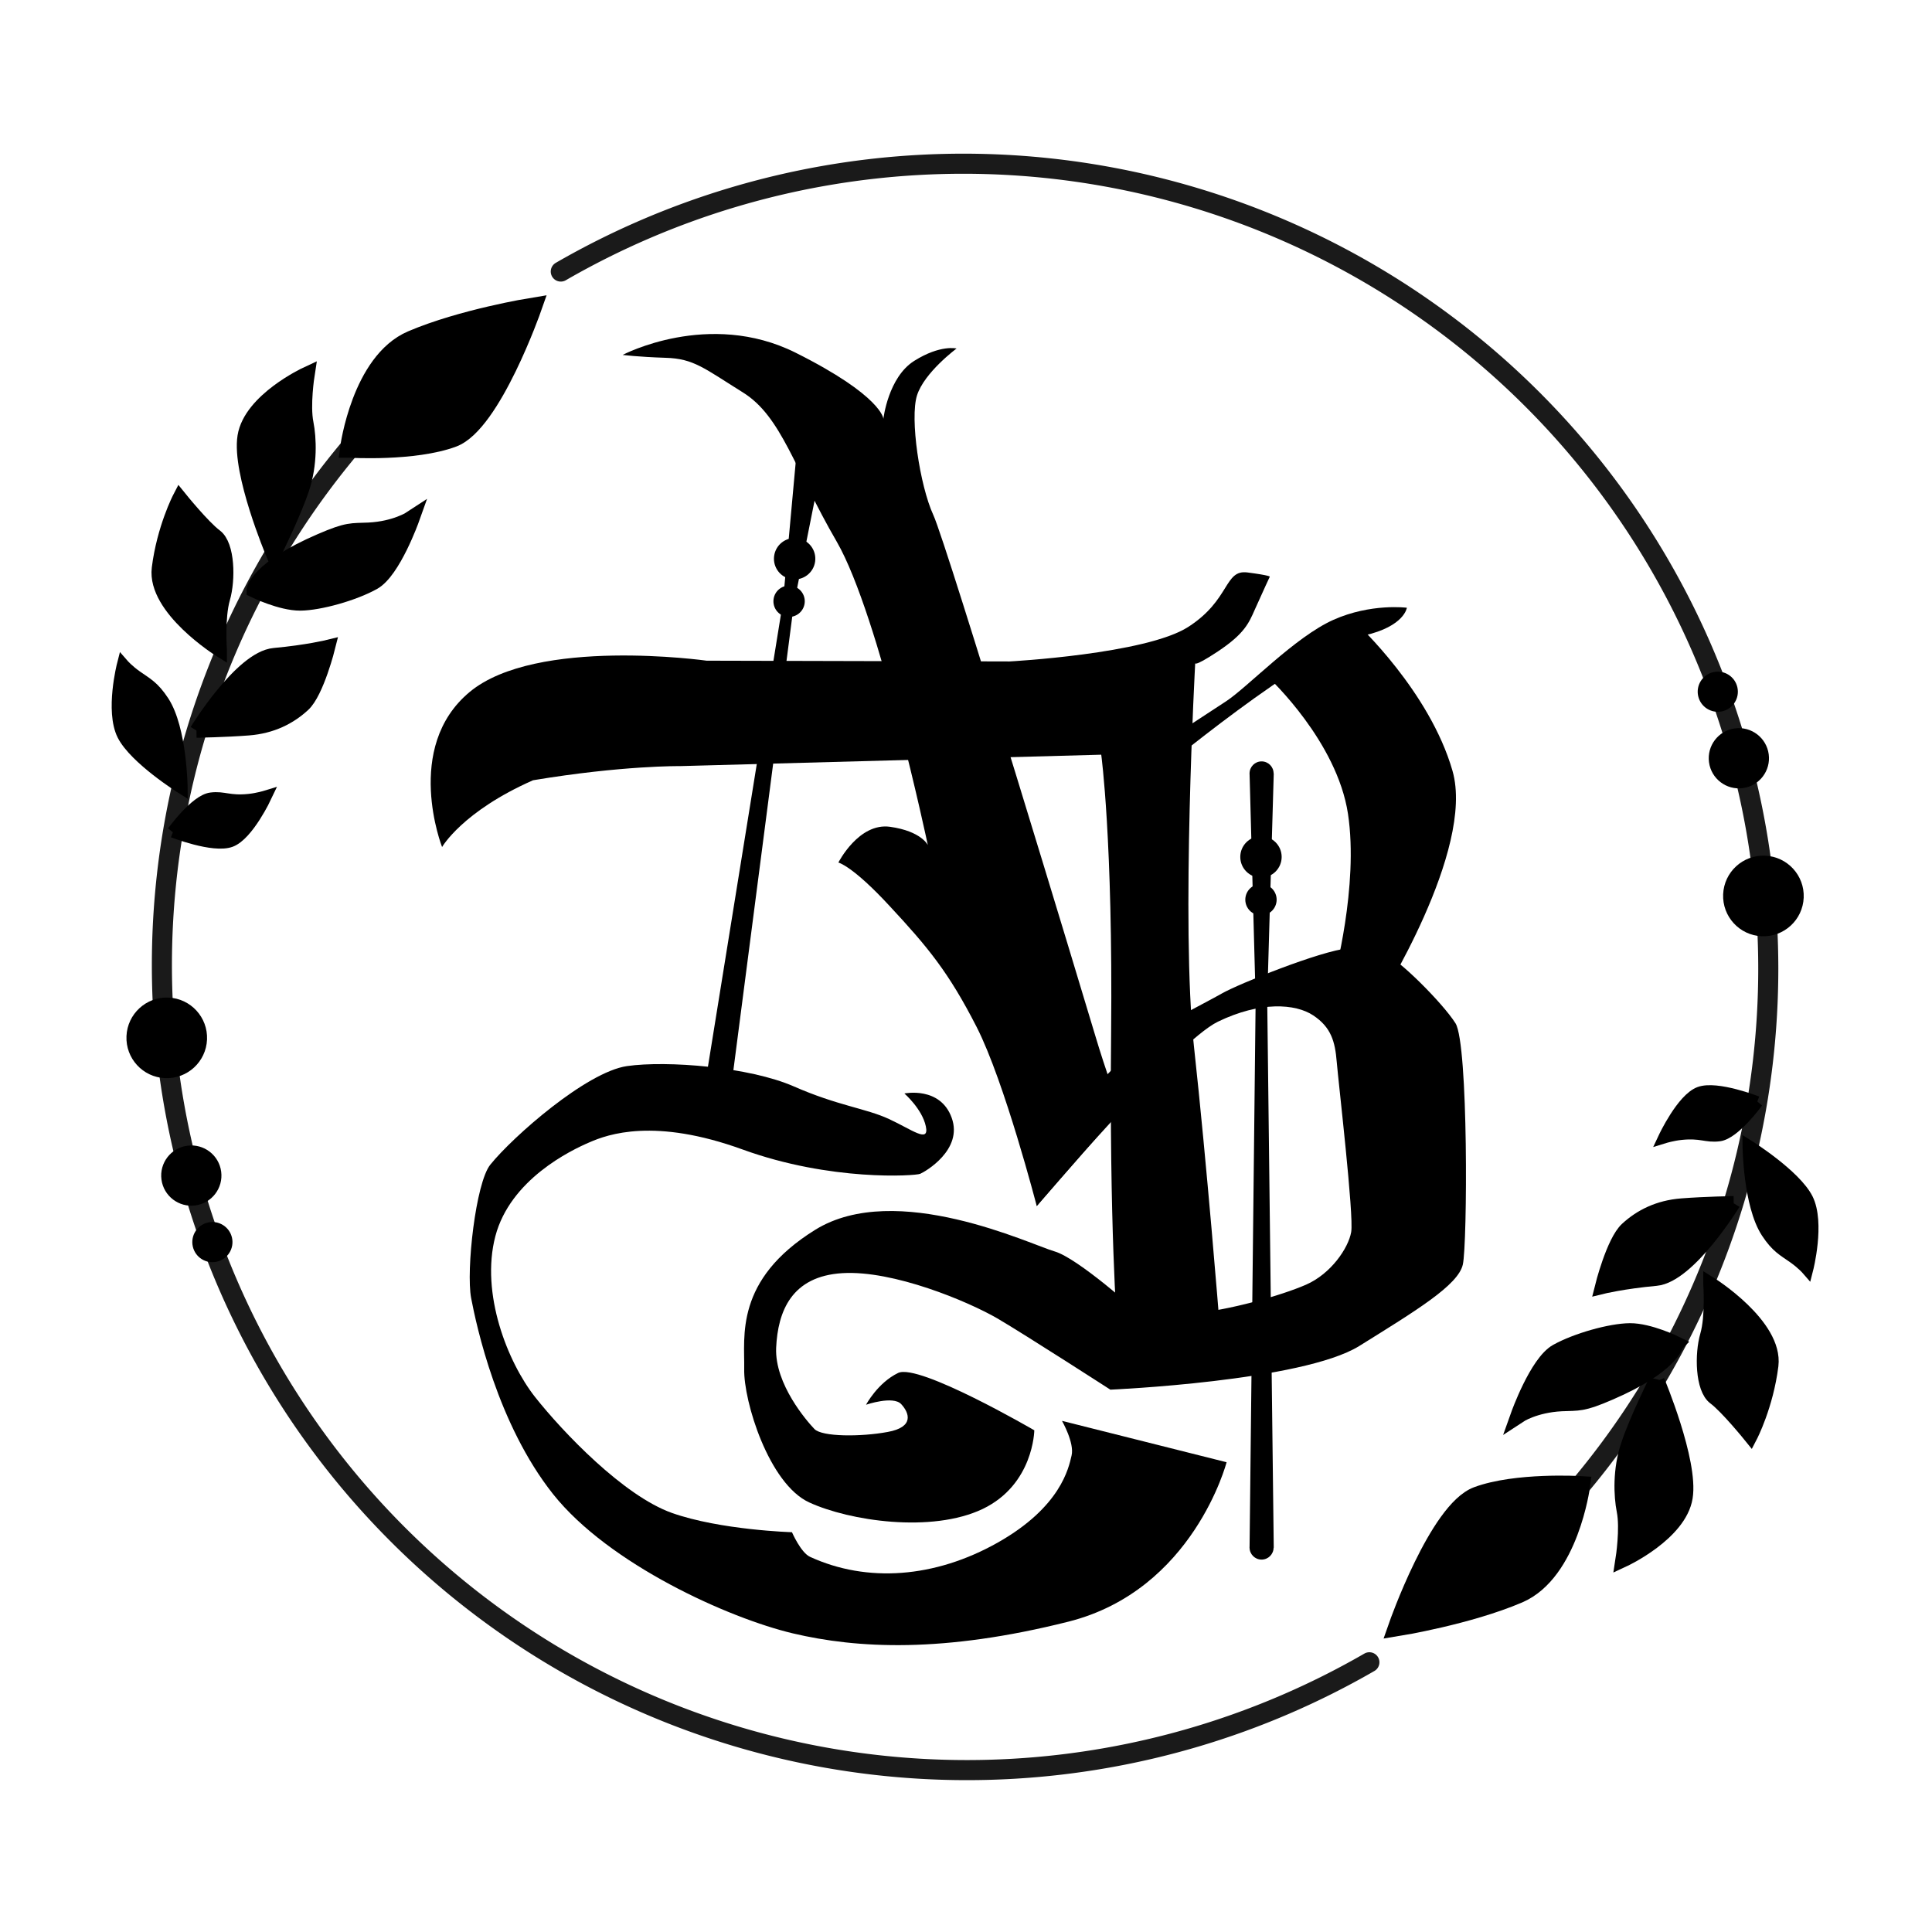 <?xml version="1.0" encoding="UTF-8" standalone="no"?>
<!-- Created with Inkscape (http://www.inkscape.org/) -->

<svg
   width="48"
   height="48"
   viewBox="0 0 12.7 12.7"
   version="1.1"
   id="svg1"
   xml:space="preserve"
   inkscape:version="1.3.2 (091e20ef0f, 2023-11-25)"
   sodipodi:docname="symbol-image-bw.svg"
   inkscape:export-filename="symbol-large.png"
   inkscape:export-xdpi="1536"
   inkscape:export-ydpi="1536"
   xmlns:inkscape="http://www.inkscape.org/namespaces/inkscape"
   xmlns:sodipodi="http://sodipodi.sourceforge.net/DTD/sodipodi-0.dtd"
   xmlns="http://www.w3.org/2000/svg"
   xmlns:svg="http://www.w3.org/2000/svg"><sodipodi:namedview
     id="namedview1"
     pagecolor="#ffffff"
     bordercolor="#000000"
     borderopacity="0.25"
     inkscape:showpageshadow="2"
     inkscape:pageopacity="0.0"
     inkscape:pagecheckerboard="true"
     inkscape:deskcolor="#d1d1d1"
     inkscape:document-units="px"
     inkscape:zoom="7.8035097"
     inkscape:cx="-4.9336775"
     inkscape:cy="14.41659"
     inkscape:window-width="1904"
     inkscape:window-height="971"
     inkscape:window-x="8"
     inkscape:window-y="64"
     inkscape:window-maximized="0"
     inkscape:current-layer="layer1" /><defs
     id="defs1" /><g
     inkscape:groupmode="layer"
     id="layer1"
     inkscape:label="Symbol"
     style="display:inline"><circle
       style="display:none;fill:none;stroke:#000000;stroke-width:0.131;stroke-linecap:round"
       id="circle100"
       cx="6.35"
       cy="6.35"
       r="6.285" /><g
       id="g99"
       transform="translate(-0.116,0.155)"
       style="display:inline"
       sodipodi:insensitive="true"><path
         style="color:#000000;display:inline;fill:#000000;-inkscape-stroke:none"
         d="M 5.364,2.693 5.263,3.8 4.727,7.121 4.903,7.141 5.334,3.82 5.555,2.713 Z"
         id="path88"
         sodipodi:nodetypes="csccscc" /><path
         style="display:inline;fill:#000000;fill-opacity:1;stroke:none;stroke-width:0.132;stroke-dasharray:none;stroke-opacity:1"
         d="m 3.022,5.413 c 0,0 -0.257,-0.655 0.181,-1.019 C 3.64,4.03 4.761,4.188 4.761,4.188 l 1.991,0.005 c 0,0 0.897,-0.048 1.175,-0.227 0.278,-0.179 0.235,-0.378 0.389,-0.358 0.154,0.02 0.147,0.028 0.147,0.028 0,0 -0.035,0.074 -0.098,0.215 -0.04,0.091 -0.069,0.16 -0.243,0.276 -0.175,0.116 -0.149,0.072 -0.149,0.072 0,0 -0.095,1.733 -0.009,2.52 0.086,0.787 0.167,1.808 0.167,1.808 l -0.671,0.049 c 0,0 -0.053,-0.678 -0.04,-1.945 0.012,-1.267 -0.065,-1.825 -0.065,-1.825 l -2.768,0.075 c 0,0 -0.378,-0.005 -0.967,0.093 C 3.155,5.179 3.022,5.413 3.022,5.413 Z"
         id="path89"
         sodipodi:nodetypes="csccsscssccccscccc" /><path
         style="display:inline;fill:#000000;fill-opacity:1;stroke:none;stroke-width:0.132;stroke-linecap:round;stroke-dasharray:none;stroke-opacity:1"
         d="m 7.704,4.943 c 0,0 0.997,-0.833 1.381,-0.921 0.264,-0.06 0.279,-0.182 0.279,-0.182 0,0 -0.236,-0.031 -0.484,0.08 C 8.628,4.033 8.317,4.362 8.177,4.454 8.036,4.546 7.673,4.784 7.673,4.784 Z"
         id="path90"
         sodipodi:nodetypes="cscsscc" /><path
         style="display:inline;fill:#000000;fill-opacity:1;stroke:none;stroke-width:0.132;stroke-linecap:round;stroke-dasharray:none;stroke-opacity:1"
         d="m 4.209,2.178 c 0,0 0.566,-0.299 1.136,-0.015 0.57,0.285 0.578,0.435 0.578,0.435 0,0 0.031,-0.273 0.203,-0.381 0.172,-0.108 0.278,-0.081 0.278,-0.081 0,0 -0.212,0.157 -0.26,0.308 -0.048,0.151 0.018,0.592 0.107,0.786 0.09,0.193 1.004,3.218 1.066,3.427 0.062,0.209 0.161,0.487 0.161,0.487 L 6.931,7.773 c 0,0 -0.211,-0.816 -0.395,-1.177 C 6.351,6.234 6.214,6.07 5.966,5.803 5.719,5.535 5.627,5.515 5.627,5.515 c 0,0 0.134,-0.264 0.34,-0.235 0.206,0.029 0.248,0.12 0.248,0.12 0,0 -0.319,-1.509 -0.598,-1.993 C 5.337,2.925 5.254,2.583 5,2.425 4.745,2.266 4.676,2.202 4.491,2.197 4.307,2.191 4.209,2.178 4.209,2.178 Z"
         id="path91" /><path
         style="display:inline;fill:#000000;fill-opacity:1;stroke:none;stroke-width:0.132;stroke-linecap:round;stroke-dasharray:none;stroke-opacity:1"
         d="m 6.061,7.033 c 0,0 0.236,-0.049 0.311,0.16 C 6.448,7.403 6.198,7.547 6.165,7.561 6.132,7.575 5.577,7.612 4.997,7.401 4.418,7.191 4.112,7.301 3.991,7.354 3.869,7.406 3.47,7.598 3.372,7.972 c -0.098,0.375 0.08,0.826 0.261,1.056 0.182,0.23 0.58,0.648 0.899,0.762 0.319,0.113 0.79,0.127 0.79,0.127 0,0 0.058,0.134 0.119,0.162 0.375,0.172 0.821,0.139 1.234,-0.094 C 7.089,9.751 7.141,9.495 7.16,9.413 7.18,9.33 7.097,9.185 7.097,9.185 l 1.082,0.272 c 0,0 -0.218,0.841 -1.04,1.048 -0.822,0.207 -1.388,0.177 -1.811,0.077 C 4.906,10.482 4.119,10.128 3.752,9.667 3.386,9.206 3.248,8.561 3.213,8.378 3.179,8.195 3.243,7.62 3.339,7.501 3.489,7.315 3.971,6.892 4.237,6.853 c 0.265,-0.038 0.805,0.006 1.096,0.133 0.291,0.128 0.477,0.145 0.627,0.215 0.15,0.069 0.266,0.162 0.242,0.048 C 6.178,7.135 6.061,7.033 6.061,7.033 Z"
         id="path92"
         sodipodi:nodetypes="cssssssscscsccscsssssssc" /><path
         style="display:inline;fill:#000000;fill-opacity:1;stroke:none;stroke-width:0.132;stroke-linecap:round;stroke-dasharray:none;stroke-opacity:1"
         d="m 8.461,4.305 c 0,0 0.444,0.414 0.516,0.89 0.072,0.476 -0.093,1.08 -0.093,1.08 L 9.176,6.439 c 0,0 0.638,-1.005 0.488,-1.527 C 9.514,4.389 9.037,3.947 9.037,3.947 Z"
         id="path93" /><path
         style="display:inline;fill:#000000;fill-opacity:1;stroke:none;stroke-width:0.132;stroke-linecap:round;stroke-dasharray:none;stroke-opacity:1"
         d="m 6.931,7.773 c 0,0 0.912,-1.077 1.191,-1.212 C 8.401,6.426 8.632,6.442 8.749,6.52 8.866,6.598 8.892,6.691 8.903,6.825 8.914,6.958 9.017,7.839 8.998,7.944 8.98,8.048 8.866,8.218 8.701,8.29 8.536,8.362 8.193,8.458 7.957,8.479 7.722,8.5 7.59,8.465 7.59,8.465 c 0,0 -0.389,-0.35 -0.542,-0.394 C 6.896,8.028 6.006,7.6 5.475,7.929 4.943,8.259 5.012,8.633 5.008,8.844 5.003,9.055 5.17,9.599 5.435,9.721 5.7,9.843 6.241,9.924 6.576,9.764 6.911,9.603 6.915,9.247 6.915,9.247 c 0,0 -0.759,-0.442 -0.895,-0.377 -0.135,0.065 -0.211,0.209 -0.211,0.209 0,0 0.178,-0.061 0.231,-0.004 0.053,0.057 0.088,0.151 -0.089,0.183 C 5.773,9.291 5.52,9.29 5.47,9.239 5.421,9.188 5.208,8.944 5.218,8.705 5.229,8.465 5.319,8.234 5.654,8.214 c 0.335,-0.02 0.826,0.186 1.019,0.298 0.192,0.113 0.742,0.468 0.742,0.468 0,0 1.262,-0.055 1.636,-0.287 C 9.425,8.46 9.702,8.293 9.732,8.157 9.762,8.022 9.769,6.71 9.684,6.572 9.598,6.435 9.293,6.135 9.237,6.132 9.181,6.129 9.172,6.06 8.982,6.078 8.792,6.096 8.254,6.315 8.149,6.375 8.045,6.435 7.646,6.635 7.596,6.697 7.546,6.759 7.183,7.113 7.076,7.261 6.969,7.409 6.931,7.773 6.931,7.773 Z"
         id="path94"
         sodipodi:nodetypes="csssssscssssscscccsssscssssssssc" /><circle
         style="display:inline;fill:#000000;fill-opacity:1;stroke:none;stroke-width:0.132;stroke-linecap:round;stroke-dasharray:none;stroke-opacity:1"
         id="circle94"
         cx="8.409"
         cy="4.929"
         r="0.079" /><circle
         style="display:inline;fill:#000000;fill-opacity:1;stroke:none;stroke-width:0.132;stroke-linecap:round;stroke-dasharray:none;stroke-opacity:1"
         id="circle95"
         cx="8.409"
         cy="10.018"
         r="0.079" /><path
         id="path95"
         style="fill:#000000;stroke-width:0.132;stroke-linecap:round"
         d="m 8.33,4.929 h 0.159 l -0.043,1.487 0.043,3.603 h -0.159 L 8.37,6.415 Z"
         sodipodi:nodetypes="ccccccc" /><circle
         style="display:inline;fill:#000000;fill-opacity:1;stroke:none;stroke-width:0.109;stroke-linecap:round;stroke-dasharray:none;stroke-opacity:1"
         id="circle96"
         cx="8.405"
         cy="5.478"
         r="0.136" /><circle
         style="display:inline;fill:#000000;fill-opacity:1;stroke:none;stroke-width:0.083;stroke-linecap:round;stroke-dasharray:none;stroke-opacity:1"
         id="circle97"
         cx="8.405"
         cy="5.759"
         r="0.103" /><circle
         style="display:inline;fill:#000000;fill-opacity:1;stroke:none;stroke-width:0.109;stroke-linecap:round;stroke-dasharray:none;stroke-opacity:1"
         id="circle98"
         cx="5.749"
         cy="2.799"
         r="0.136"
         transform="rotate(7.418)" /><circle
         style="display:inline;fill:#000000;fill-opacity:1;stroke:none;stroke-width:0.083;stroke-linecap:round;stroke-dasharray:none;stroke-opacity:1"
         id="circle99"
         cx="5.749"
         cy="3.081"
         r="0.103"
         transform="rotate(7.418)" /></g><g
       id="g88"
       style="display:inline"
       sodipodi:insensitive="true"><g
         id="g72"
         style="display:inline"><path
           style="display:inline;fill:none;fill-opacity:1;stroke:#1a1a1a;stroke-width:0.132;stroke-linecap:round;stroke-dasharray:none;stroke-opacity:1"
           id="path58"
           sodipodi:type="arc"
           sodipodi:cx="5.7784142"
           sodipodi:cy="6.8737617"
           sodipodi:rx="5.2916665"
           sodipodi:ry="5.2916665"
           sodipodi:start="1.134464"
           sodipodi:end="3.9269908"
           sodipodi:arc-type="arc"
           d="M 8.015,11.67 A 5.292,5.292 0 0 1 1.444,9.909 5.292,5.292 0 0 1 2.037,3.132"
           sodipodi:open="true"
           transform="rotate(-5)" /><circle
           style="display:inline;fill:#000000;fill-opacity:1;stroke:none;stroke-width:0.093;stroke-linecap:round;stroke-dasharray:none;stroke-opacity:1"
           id="circle58"
           cx="6.77"
           cy="-1.383"
           transform="rotate(92.418)"
           r="0.265"
           inkscape:transform-center-y="0.46645155"
           inkscape:transform-center-x="5.2478086" /><path
           style="fill:#000000;stroke:#000000;stroke-width:0.132;stroke-linecap:round;stroke-dasharray:none"
           d="m 2.302,2.943 c 0,0 0.075,-0.562 0.406,-0.704 C 3.038,2.098 3.494,2.024 3.494,2.024 c 0,0 -0.265,0.756 -0.519,0.85 -0.254,0.094 -0.673,0.069 -0.673,0.069 z"
           id="path59"
           sodipodi:nodetypes="cscscc" /><path
           style="fill:#000000;stroke:#000000;stroke-width:0.106;stroke-linecap:round;stroke-dasharray:none"
           d="m 1.798,3.633 c 0,0 -0.222,-0.528 -0.184,-0.763 0.038,-0.236 0.401,-0.405 0.401,-0.405 0,0 -0.031,0.199 -0.007,0.318 0.019,0.096 0.027,0.268 -0.028,0.429 C 1.927,3.373 1.798,3.633 1.798,3.633 Z"
           id="path60"
           sodipodi:nodetypes="cscssc" /><path
           style="fill:#000000;stroke:#000000;stroke-width:0.106;stroke-linecap:round;stroke-dasharray:none"
           d="m 1.674,3.877 c 0,0 0.022,-0.139 0.435,-0.317 C 2.289,3.482 2.31,3.493 2.424,3.488 2.601,3.479 2.704,3.411 2.704,3.411 c 0,0 -0.122,0.342 -0.251,0.414 -0.129,0.072 -0.353,0.135 -0.479,0.136 -0.126,0.001 -0.3,-0.084 -0.3,-0.084 z"
           id="path61"
           sodipodi:nodetypes="csscssc" /><path
           style="fill:#000000;stroke:#000000;stroke-width:0.093;stroke-linecap:round;stroke-dasharray:none"
           d="m 1.445,4.272 c 0,0 -0.433,-0.271 -0.401,-0.536 C 1.077,3.472 1.181,3.272 1.181,3.272 c 0,0 0.155,0.192 0.236,0.252 0.081,0.061 0.085,0.286 0.049,0.41 -0.036,0.124 -0.021,0.338 -0.021,0.338 z"
           id="path62"
           sodipodi:nodetypes="csccsc" /><path
           style="fill:#000000;stroke:#000000;stroke-width:0.093;stroke-linecap:round;stroke-dasharray:none"
           d="m 1.293,4.803 c 0,0 0.292,-0.477 0.509,-0.497 0.218,-0.02 0.356,-0.054 0.356,-0.054 0,0 -0.074,0.298 -0.164,0.381 -0.09,0.083 -0.207,0.143 -0.361,0.155 -0.154,0.012 -0.341,0.015 -0.341,0.015 z"
           id="path63"
           sodipodi:nodetypes="cscssc" /><path
           style="fill:#000000;stroke:#000000;stroke-width:0.079;stroke-linecap:round;stroke-dasharray:none"
           d="m 1.194,5.179 c 0,0 -0.004,-0.387 -0.121,-0.567 -0.064,-0.098 -0.11,-0.119 -0.175,-0.165 -0.057,-0.04 -0.09,-0.078 -0.09,-0.078 0,0 -0.078,0.304 0.001,0.462 0.08,0.157 0.385,0.348 0.385,0.348 z"
           id="path64"
           sodipodi:nodetypes="csscsc" /><path
           style="fill:#000000;stroke:#000000;stroke-width:0.079;stroke-linecap:round;stroke-dasharray:none"
           d="m 1.137,5.468 c 0,0 0.149,-0.206 0.25,-0.219 0.086,-0.011 0.118,0.023 0.251,0.009 0.057,-0.006 0.109,-0.022 0.109,-0.022 0,0 -0.118,0.251 -0.231,0.293 -0.113,0.042 -0.378,-0.062 -0.378,-0.062 z"
           id="path65"
           sodipodi:nodetypes="csscsc" /><circle
           style="display:inline;fill:#000000;fill-opacity:1;stroke:none;stroke-width:0.093;stroke-linecap:round;stroke-dasharray:none;stroke-opacity:1"
           id="circle65"
           cx="7.826"
           cy="-0.227"
           transform="rotate(82.418)"
           inkscape:transform-center-y="1.3713599"
           inkscape:transform-center-x="5.0869611"
           r="0.198" /><circle
           style="display:inline;fill:#000000;fill-opacity:1;stroke:none;stroke-width:0.093;stroke-linecap:round;stroke-dasharray:none;stroke-opacity:1"
           id="circle66"
           cx="8.273"
           cy="0.416"
           transform="rotate(77.418)"
           inkscape:transform-center-y="1.8087906"
           inkscape:transform-center-x="4.9482676"
           r="0.132" /></g><g
         id="g87"
         style="display:inline"
         inkscape:transform-center-x="-1.4575491"
         inkscape:transform-center-y="-0.47404093"
         transform="rotate(180,6.344,6.356)"><path
           style="display:inline;fill:none;fill-opacity:1;stroke:#1a1a1a;stroke-width:0.132;stroke-linecap:round;stroke-dasharray:none;stroke-opacity:1"
           id="path73"
           sodipodi:type="arc"
           sodipodi:cx="5.7784142"
           sodipodi:cy="6.8737617"
           sodipodi:rx="5.2916665"
           sodipodi:ry="5.2916665"
           sodipodi:start="1.134464"
           sodipodi:end="3.9269908"
           sodipodi:arc-type="arc"
           d="M 8.015,11.67 A 5.292,5.292 0 0 1 1.444,9.909 5.292,5.292 0 0 1 2.037,3.132"
           sodipodi:open="true"
           transform="rotate(-5)" /><circle
           style="display:inline;fill:#000000;fill-opacity:1;stroke:none;stroke-width:0.093;stroke-linecap:round;stroke-dasharray:none;stroke-opacity:1"
           id="circle73"
           cx="6.77"
           cy="-1.383"
           transform="rotate(92.418)"
           r="0.265"
           inkscape:transform-center-y="0.46645155"
           inkscape:transform-center-x="5.2478086" /><path
           style="fill:#000000;stroke:#000000;stroke-width:0.132;stroke-linecap:round;stroke-dasharray:none"
           d="m 2.302,2.943 c 0,0 0.075,-0.562 0.406,-0.704 C 3.038,2.098 3.494,2.024 3.494,2.024 c 0,0 -0.265,0.756 -0.519,0.85 -0.254,0.094 -0.673,0.069 -0.673,0.069 z"
           id="path74"
           sodipodi:nodetypes="cscscc" /><path
           style="fill:#000000;stroke:#000000;stroke-width:0.106;stroke-linecap:round;stroke-dasharray:none"
           d="m 1.798,3.633 c 0,0 -0.222,-0.528 -0.184,-0.763 0.038,-0.236 0.401,-0.405 0.401,-0.405 0,0 -0.031,0.199 -0.007,0.318 0.019,0.096 0.027,0.268 -0.028,0.429 C 1.927,3.373 1.798,3.633 1.798,3.633 Z"
           id="path75"
           sodipodi:nodetypes="cscssc" /><path
           style="fill:#000000;stroke:#000000;stroke-width:0.106;stroke-linecap:round;stroke-dasharray:none"
           d="m 1.674,3.877 c 0,0 0.022,-0.139 0.435,-0.317 C 2.289,3.482 2.31,3.493 2.424,3.488 2.601,3.479 2.704,3.411 2.704,3.411 c 0,0 -0.122,0.342 -0.251,0.414 -0.129,0.072 -0.353,0.135 -0.479,0.136 -0.126,0.001 -0.3,-0.084 -0.3,-0.084 z"
           id="path76"
           sodipodi:nodetypes="csscssc" /><path
           style="fill:#000000;stroke:#000000;stroke-width:0.093;stroke-linecap:round;stroke-dasharray:none"
           d="m 1.445,4.272 c 0,0 -0.433,-0.271 -0.401,-0.536 C 1.077,3.472 1.181,3.272 1.181,3.272 c 0,0 0.155,0.192 0.236,0.252 0.081,0.061 0.085,0.286 0.049,0.41 -0.036,0.124 -0.021,0.338 -0.021,0.338 z"
           id="path77"
           sodipodi:nodetypes="csccsc" /><path
           style="fill:#000000;stroke:#000000;stroke-width:0.093;stroke-linecap:round;stroke-dasharray:none"
           d="m 1.293,4.803 c 0,0 0.292,-0.477 0.509,-0.497 0.218,-0.02 0.356,-0.054 0.356,-0.054 0,0 -0.074,0.298 -0.164,0.381 -0.09,0.083 -0.207,0.143 -0.361,0.155 -0.154,0.012 -0.341,0.015 -0.341,0.015 z"
           id="path78"
           sodipodi:nodetypes="cscssc" /><path
           style="fill:#000000;stroke:#000000;stroke-width:0.079;stroke-linecap:round;stroke-dasharray:none"
           d="m 1.194,5.179 c 0,0 -0.004,-0.387 -0.121,-0.567 -0.064,-0.098 -0.11,-0.119 -0.175,-0.165 -0.057,-0.04 -0.09,-0.078 -0.09,-0.078 0,0 -0.078,0.304 0.001,0.462 0.08,0.157 0.385,0.348 0.385,0.348 z"
           id="path79"
           sodipodi:nodetypes="csscsc" /><path
           style="fill:#000000;stroke:#000000;stroke-width:0.079;stroke-linecap:round;stroke-dasharray:none"
           d="m 1.137,5.468 c 0,0 0.149,-0.206 0.25,-0.219 0.086,-0.011 0.118,0.023 0.251,0.009 0.057,-0.006 0.109,-0.022 0.109,-0.022 0,0 -0.118,0.251 -0.231,0.293 -0.113,0.042 -0.378,-0.062 -0.378,-0.062 z"
           id="path80"
           sodipodi:nodetypes="csscsc" /><circle
           style="display:inline;fill:#000000;fill-opacity:1;stroke:none;stroke-width:0.093;stroke-linecap:round;stroke-dasharray:none;stroke-opacity:1"
           id="circle80"
           cx="7.826"
           cy="-0.227"
           transform="rotate(82.418)"
           inkscape:transform-center-y="1.3713599"
           inkscape:transform-center-x="5.0869611"
           r="0.198" /><circle
           style="display:inline;fill:#000000;fill-opacity:1;stroke:none;stroke-width:0.093;stroke-linecap:round;stroke-dasharray:none;stroke-opacity:1"
           id="circle81"
           cx="8.273"
           cy="0.416"
           transform="rotate(77.418)"
           inkscape:transform-center-y="1.8087906"
           inkscape:transform-center-x="4.9482676"
           r="0.132" /></g></g></g></svg>
